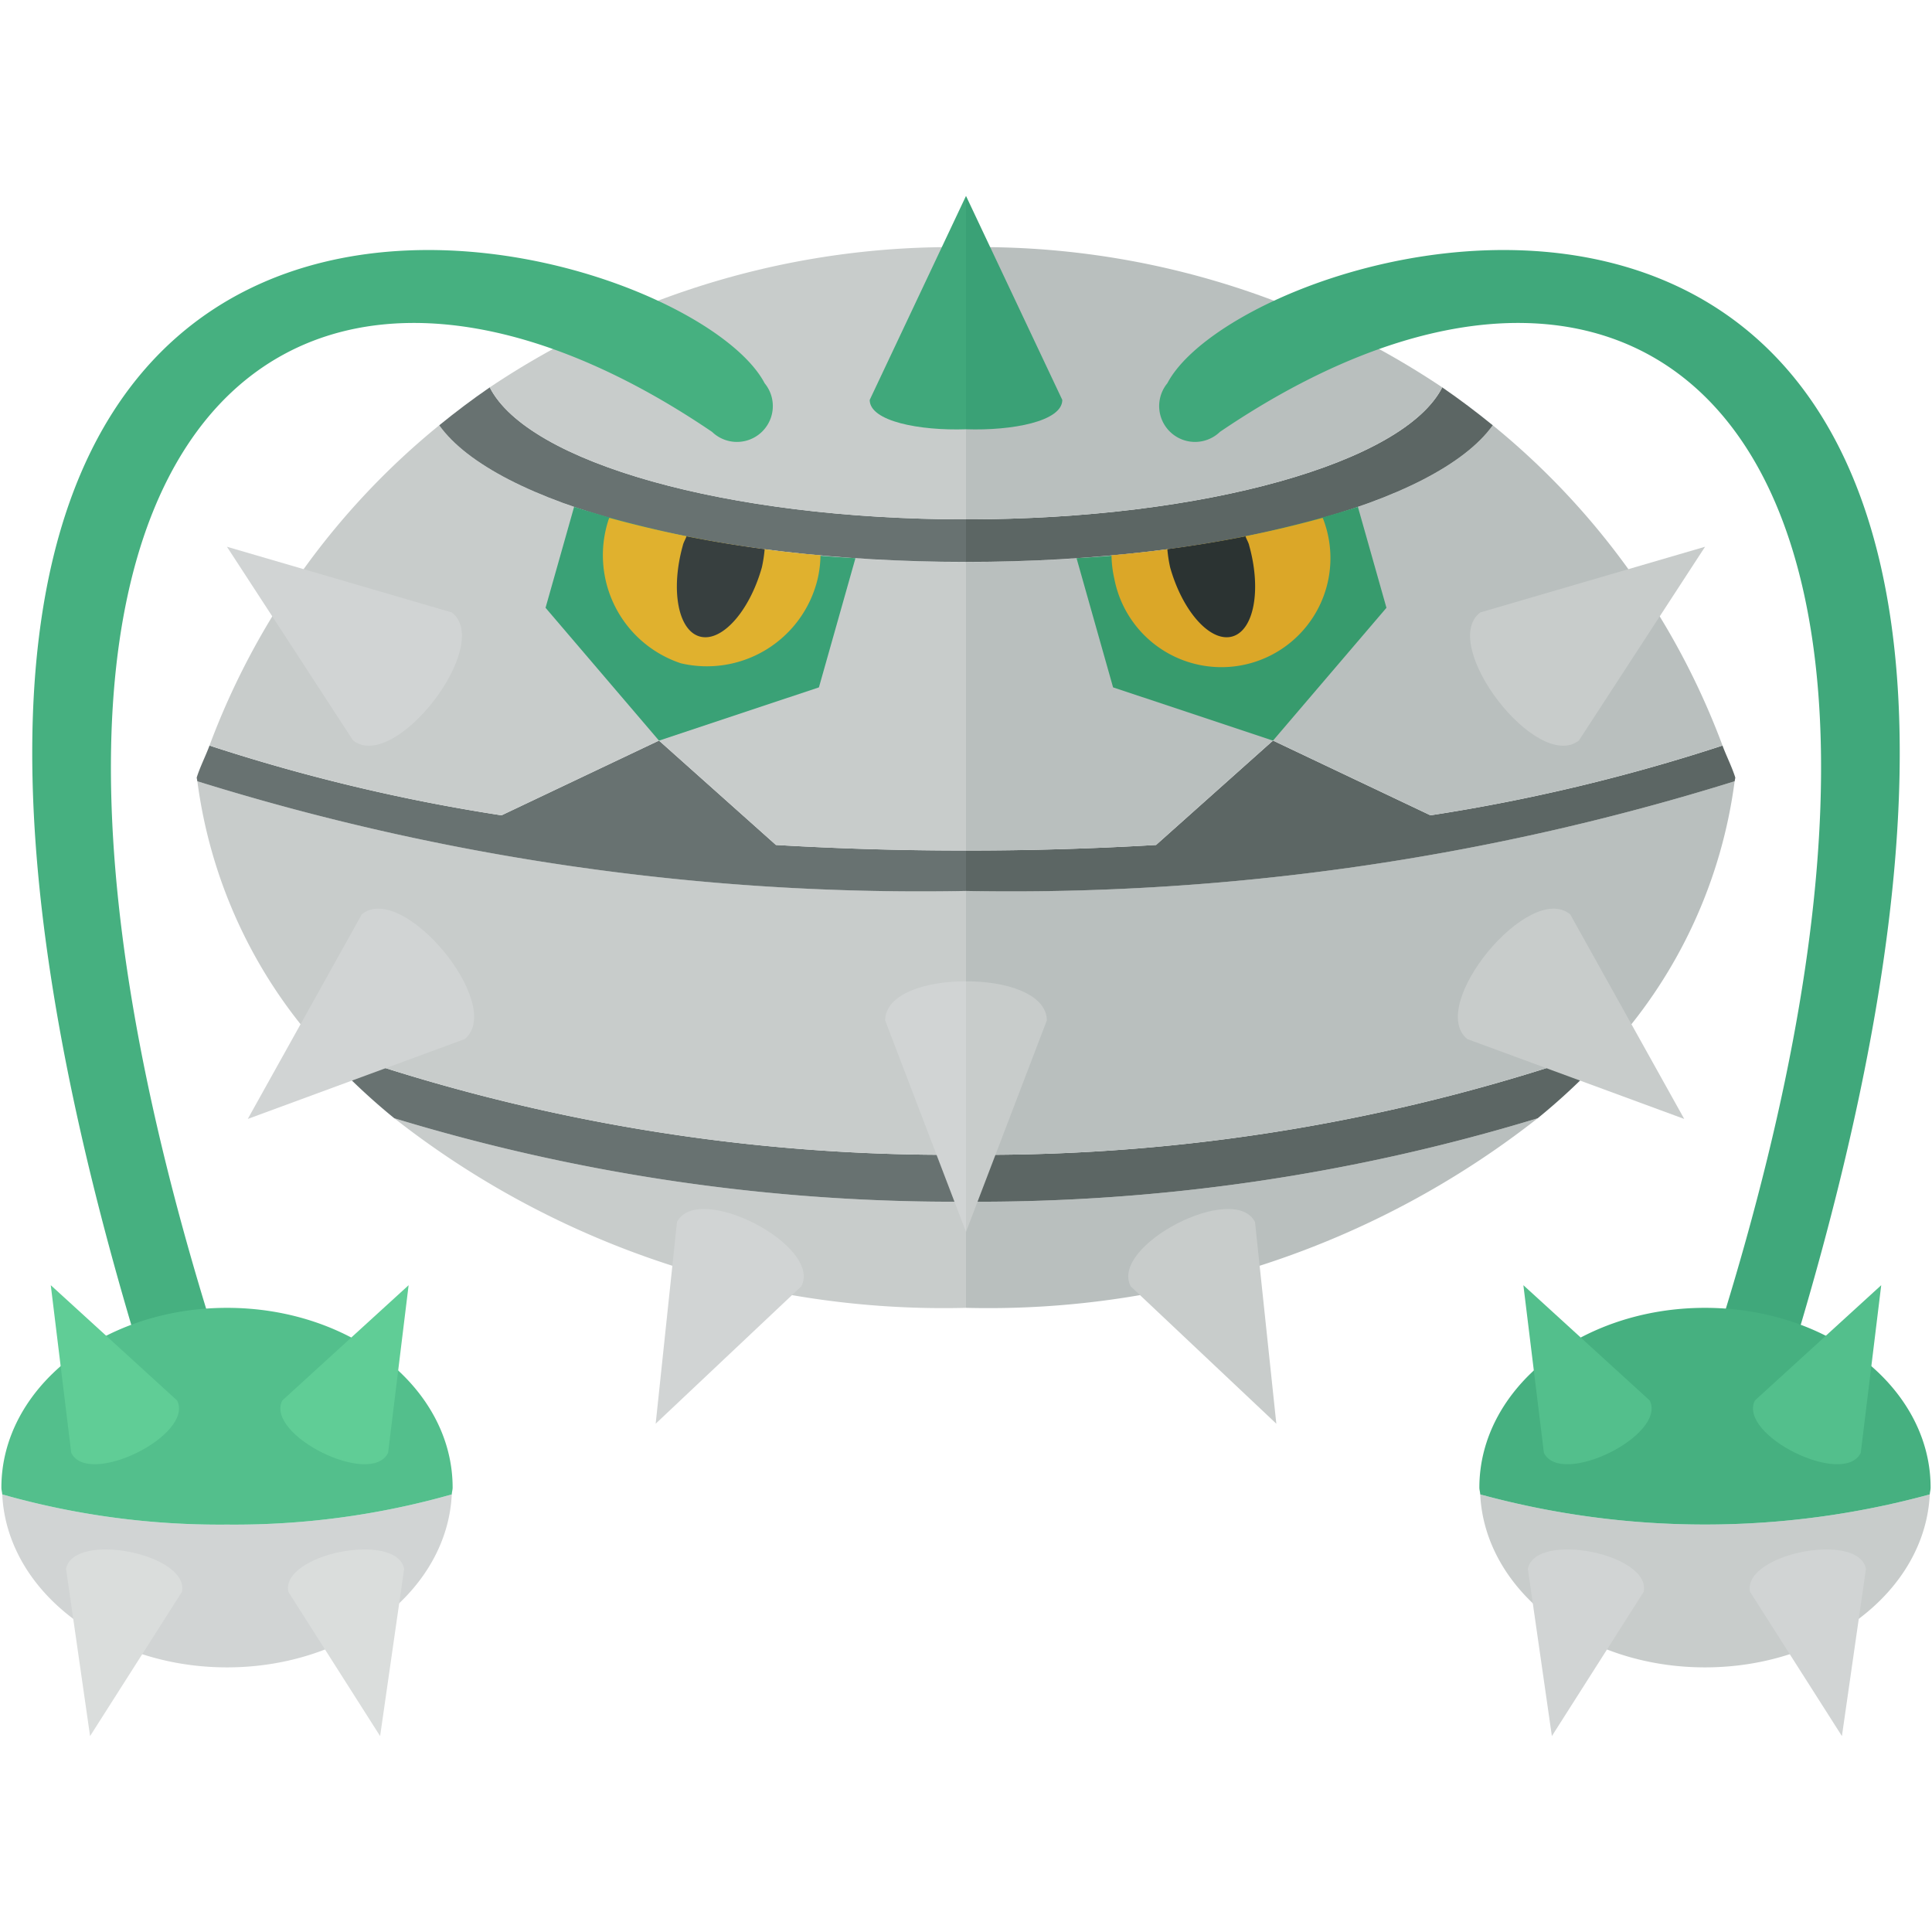 <svg xmlns="http://www.w3.org/2000/svg" viewBox="0 0 32 32"><path d="M6.531 18.522A14.731 14.731 0 0016 21.662v-1.758a31.852 31.852 0 01-9.469-1.382z" fill="#c8cccb"/><path d="M5.277 17.318a10.59 10.59 0 001.254 1.204A31.852 31.852 0 0016 19.904v-.778a30.945 30.945 0 01-10.723-1.808z" fill="#687271"/><path d="M3.269 12.94a8.16 8.16 0 002.008 4.378A30.945 30.945 0 0016 19.126v-4.37A40.25 40.25 0 013.269 12.94z" fill="#c8cccb"/><path d="M12.852 13.995l-1.937-1.729-2.608 1.238a30.314 30.314 0 01-4.837-1.155c-.066.177-.156.352-.212.53.002.02.008.04.01.061A40.25 40.25 0 0016 14.757v-.67a52.93 52.93 0 01-3.148-.092z" fill="#687271"/><path d="M7.275 7.044a12.442 12.442 0 00-3.805 5.304 30.314 30.314 0 004.837 1.156l2.608-1.238 1.937 1.729a52.93 52.93 0 003.148.093v-4.78c-4.249 0-7.8-.967-8.725-2.264z" fill="#c8cccb"/><path d="M8.112 6.416c-.291.2-.569.41-.837.628C8.201 8.34 11.751 9.307 16 9.307v-.705c-3.971 0-7.258-.946-7.888-2.186z" fill="#687271"/><path d="M8.112 6.416c.63 1.24 3.917 2.186 7.888 2.186V4.095a13.743 13.743 0 00-7.888 2.321z" fill="#c8cccb"/><path d="M.037 24.752c.076 1.591 1.708 2.865 3.723 2.865s3.646-1.274 3.723-2.865a13.18 13.18 0 01-3.723.5 13.18 13.18 0 01-3.723-.5z" fill="#d1d4d4"/><path d="M2.806 23.957c.27.638 1.455.137 1.186-.5-5.567-16.251.593-21.2 7.803-16.303a.594.594 0 00.87-.806C11.21 3.572-5.415-.887 2.806 23.958z" fill="#46b080"/><path d="M3.76 21.662c-2.064 0-3.737 1.333-3.737 2.977 0 .04.012.075.014.113a13.18 13.18 0 003.723.5 13.18 13.18 0 003.723-.5c.001-.038.014-.074.014-.113 0-1.644-1.673-2.977-3.737-2.977z" fill="#53bf8c"/><path d="M14.405 6.624c0 .354.826.512 1.595.486V3.245z" fill="#40a87b"/><path d="M7.483 10.144c.694.534-.94 2.657-1.634 2.122l-2.09-3.21zm7.178 6.757L16 20.404v-4.15c-.668-.004-1.336.21-1.339.647zm-8.669-1.756c.675-.558 2.381 1.506 1.706 2.065l-3.594 1.323zm5.221 5.095c.348-.674 2.409.39 2.06 1.065l-2.413 2.276z" fill="#d1d4d4"/><path d="M2.934 23.197c.284.574-1.47 1.441-1.754.867l-.339-2.777zm1.741 0c-.284.574 1.47 1.441 1.753.867l.34-2.777z" fill="#60cd96"/><path d="M4.775 26.365c-.125-.628 1.795-1.007 1.919-.38l-.398 2.77zm-1.761 0c.124-.628-1.796-1.007-1.92-.38l.398 2.77z" fill="#dadddc"/><path d="M9.036 10.067l1.879 2.2 2.649-.882.605-2.14a18.64 18.64 0 01-4.66-.85z" fill="#3aa176"/><path d="M10.08 8.607a1.886 1.886 0 001.197 2.379 1.886 1.886 0 002.266-1.399 1.861 1.861 0 00.047-.39 19.19 19.19 0 01-3.498-.62c-.003.011-.009.02-.012.03z" fill="#e0b12e"/><path d="M11.312 9.027c-.208.734-.084 1.413.277 1.515s.823-.41 1.03-1.145a2.296 2.296 0 00.046-.301c-.452-.06-.882-.131-1.294-.213-.018.05-.044.09-.06.144z" fill="#373f3f"/><path d="M25.469 18.522A14.731 14.731 0 0116 21.662v-1.758a31.852 31.852 0 009.469-1.382z" fill="#b9bfbe"/><path d="M26.723 17.318a10.59 10.59 0 01-1.254 1.204A31.852 31.852 0 0116 19.904v-.778a30.945 30.945 0 0010.723-1.808z" fill="#5c6664"/><path d="M28.731 12.94a8.16 8.16 0 01-2.008 4.378A30.945 30.945 0 0116 19.126v-4.37a40.25 40.25 0 0012.731-1.816z" fill="#b9bfbe"/><path d="M19.148 13.995l1.937-1.729 2.608 1.238a30.314 30.314 0 004.837-1.155c.066.177.156.352.212.53-.002.02-.008.04-.01.061A40.25 40.25 0 0116 14.757v-.67a52.93 52.93 0 003.148-.092z" fill="#5c6664"/><path d="M24.725 7.044a12.442 12.442 0 013.805 5.304 30.314 30.314 0 01-4.837 1.156l-2.608-1.238-1.937 1.729a52.93 52.93 0 01-3.148.093v-4.78c4.249 0 7.8-.967 8.725-2.264z" fill="#b9bfbe"/><path d="M23.888 6.416c.291.2.569.41.837.628C23.799 8.34 20.249 9.307 16 9.307v-.705c3.971 0 7.258-.946 7.888-2.186z" fill="#5c6664"/><path d="M23.888 6.416c-.63 1.24-3.917 2.186-7.888 2.186V4.095a13.743 13.743 0 017.888 2.321z" fill="#b9bfbe"/><path d="M31.963 24.752c-.076 1.591-1.708 2.865-3.723 2.865s-3.646-1.274-3.723-2.865a14.14 14.14 0 007.446 0z" fill="#c8cccb"/><path d="M29.194 23.957c-.27.638-1.455.137-1.186-.5 5.567-16.251-.593-21.2-7.803-16.303a.594.594 0 01-.87-.806c1.454-2.776 18.08-7.235 9.859 17.61z" fill="#40a87b"/><path d="M28.24 21.662c2.064 0 3.737 1.333 3.737 2.977 0 .04-.012.075-.014.113a14.14 14.14 0 01-7.446 0c-.001-.038-.014-.074-.014-.113 0-1.644 1.673-2.977 3.737-2.977z" fill="#46b080"/><path d="M17.595 6.624c0 .354-.826.512-1.595.486V3.245z" fill="#3aa176"/><path d="M24.517 10.144c-.694.534.94 2.657 1.634 2.122l2.09-3.21zm-7.178 6.757L16 20.404v-4.15c.668-.004 1.336.21 1.339.647zm8.669-1.756c-.675-.558-2.381 1.506-1.706 2.065l3.594 1.323zm-5.221 5.095c-.348-.674-2.409.39-2.06 1.065l2.413 2.276z" fill="#c8cccb"/><path d="M29.066 23.197c-.284.574 1.47 1.441 1.754.867l.339-2.777zm-1.741 0c.284.574-1.47 1.441-1.753.867l-.34-2.777z" fill="#53bf8c"/><path d="M27.225 26.365c.125-.628-1.795-1.007-1.919-.38l.398 2.77zm1.761 0c-.124-.628 1.796-1.007 1.92-.38l-.398 2.77z" fill="#d1d4d4"/><path d="M22.964 10.067l-1.879 2.2-2.649-.882-.605-2.14a18.64 18.64 0 004.66-.85z" fill="#379b6d"/><path d="M21.92 8.607a1.806 1.806 0 11-3.463.98 1.861 1.861 0 01-.047-.39 19.19 19.19 0 003.498-.62c.003.011.009.02.012.03z" fill="#dba728"/><path d="M20.688 9.027c.208.734.084 1.413-.277 1.515s-.823-.41-1.03-1.145a2.296 2.296 0 01-.046-.301c.452-.06.882-.131 1.294-.213.018.05.044.09.06.144z" fill="#2b3332"/></svg>